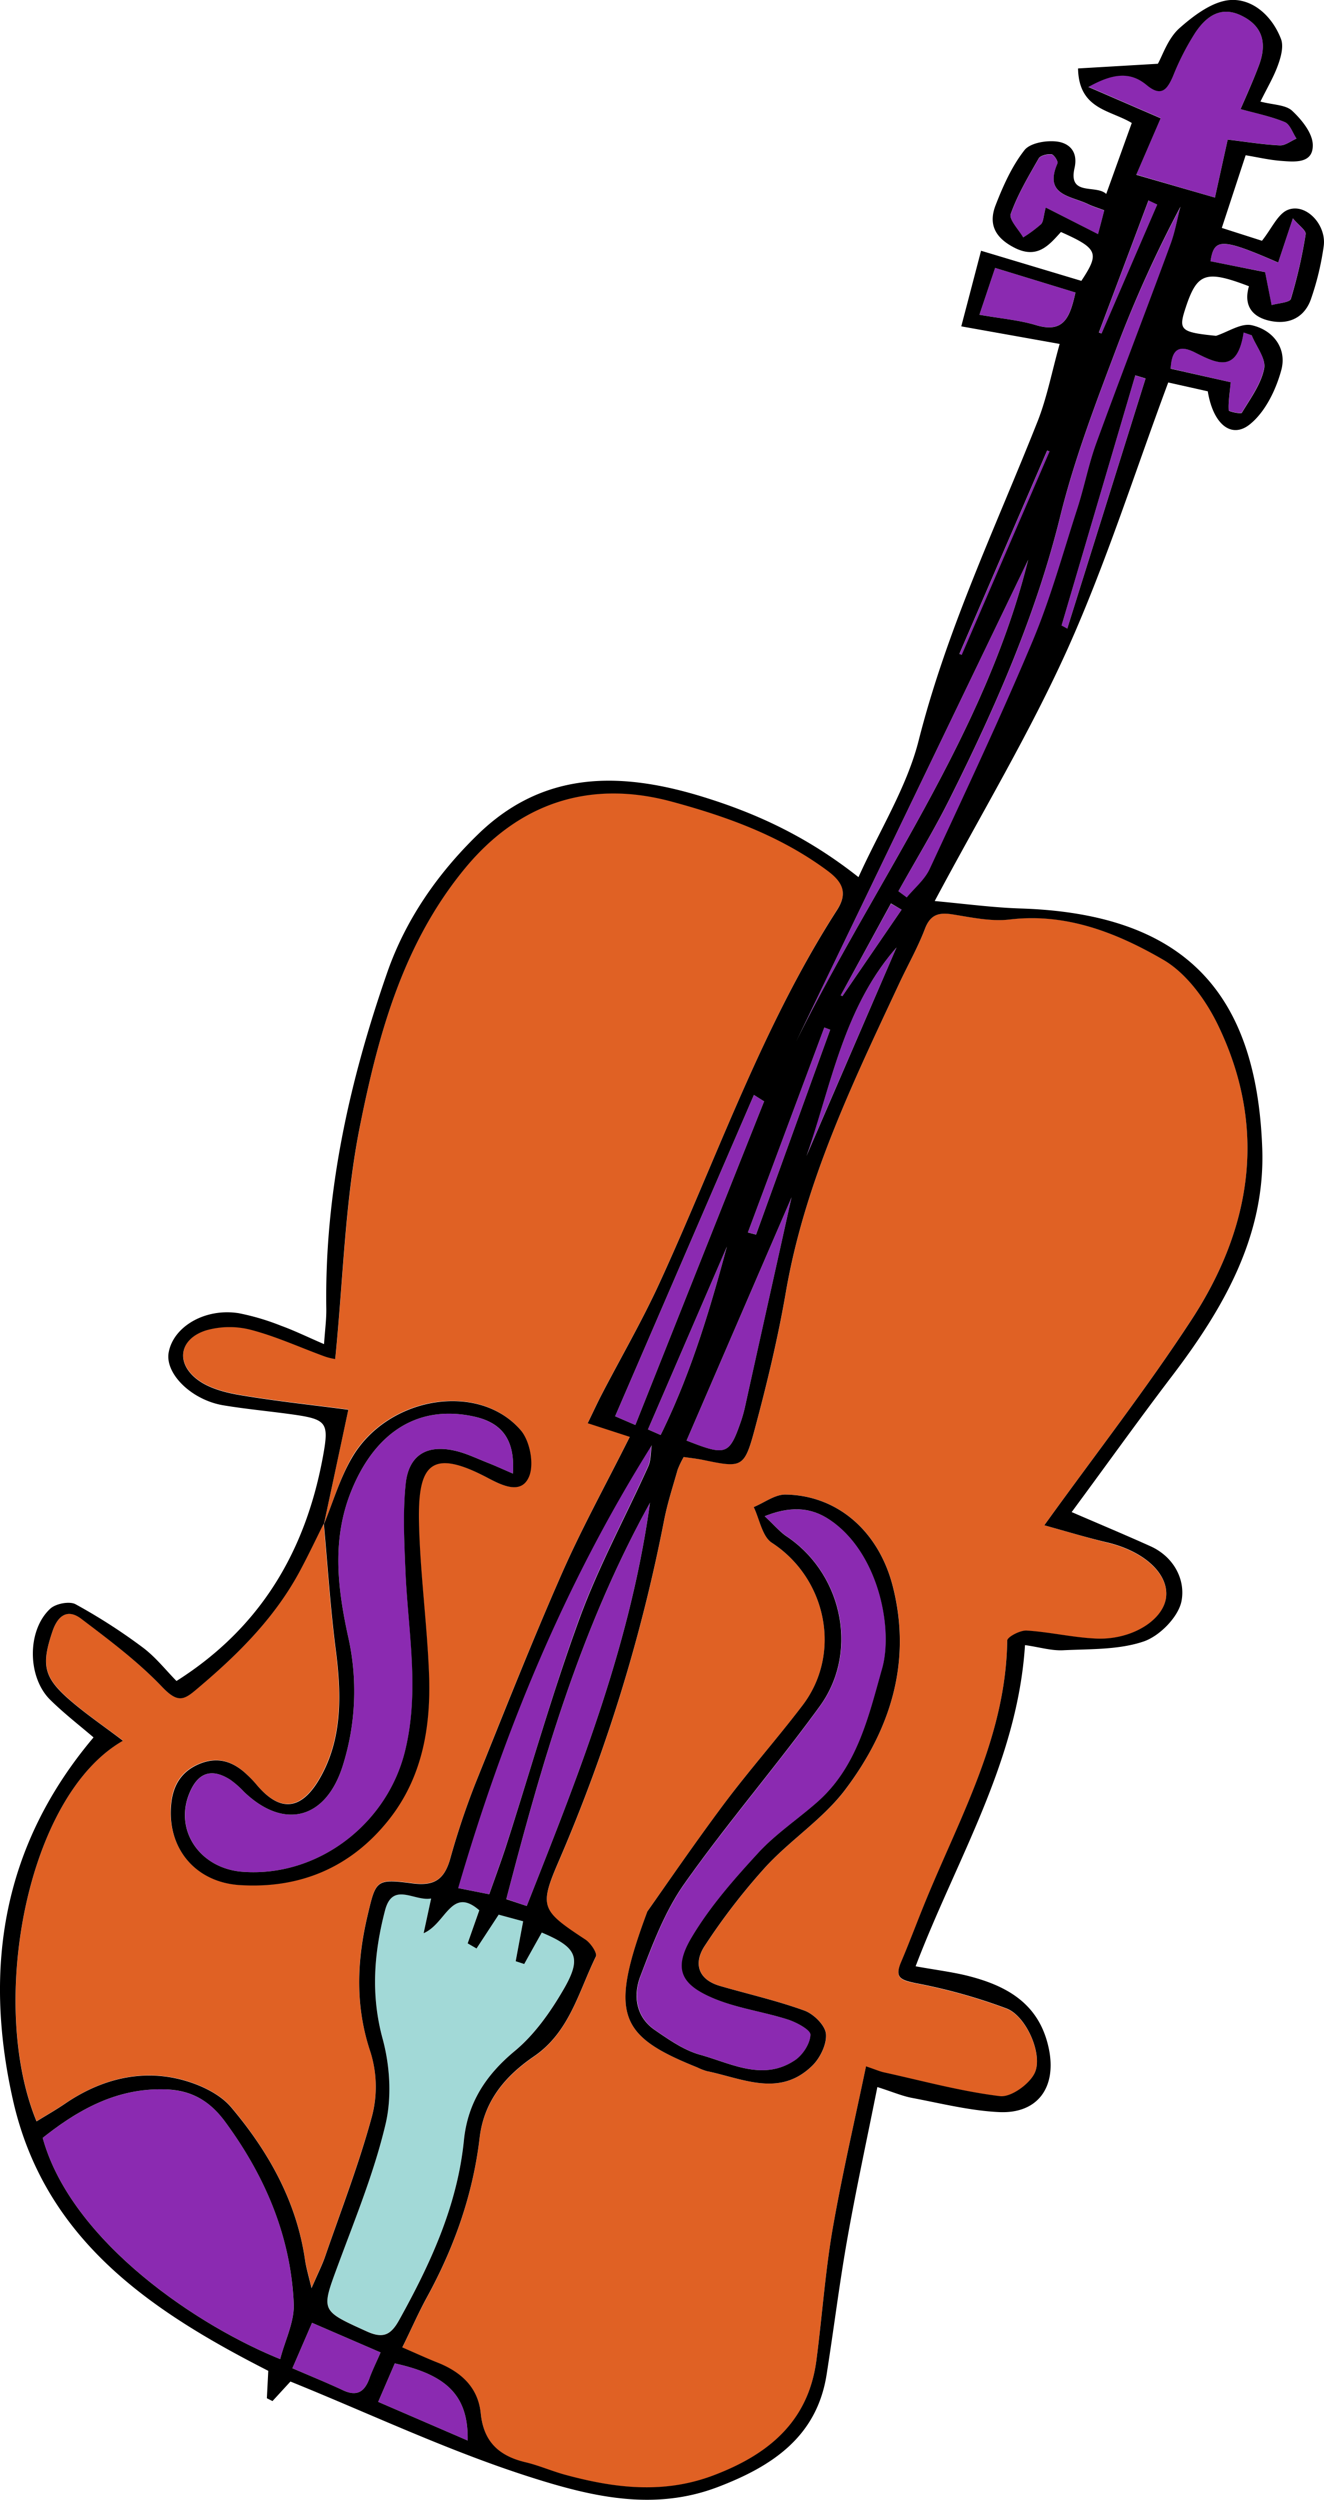 <svg id="Layer_1" data-name="Layer 1" xmlns="http://www.w3.org/2000/svg" viewBox="0 0 423.64 799.43"><defs><style>.cls-1{fill:#e06124;}.cls-2{fill:#a2d9d7;}.cls-3{fill:#8b2ab1;}</style></defs><path class="cls-1" d="M334.16,487.78c8,2.21,14.17,4.09,20.44,5.64,11.6,2.86,19.29,9.94,18.53,17.33s-11,13.86-22.41,13.34c-7.43-.33-14.79-2.1-22.22-2.56-2.09-.13-6.21,2.05-6.22,3.22-.39,29.91-14.55,55.43-25.59,82-2.88,6.91-5.46,13.94-8.39,20.83-2.11,5-.06,5.72,4.61,6.68a176.86,176.86,0,0,1,29.23,8.15c6.32,2.49,11.69,14.86,8.92,20.64-1.71,3.57-7.61,7.8-11.1,7.37-12.49-1.52-24.76-4.89-37.1-7.6-1.3-.28-2.54-.84-5.76-1.93-3.69,17.72-7.72,34.8-10.69,52.07-2.39,13.88-3.35,28-5.19,42-2.61,19.74-15.57,30.2-33.08,36.79-15.92,6-31.63,4-47.39-.27-4.28-1.17-8.4-3-12.71-4-8.34-2-13.3-6.49-14.21-15.56-.81-8.2-6.19-13.29-13.72-16.25-3.58-1.41-7.07-3-11.39-4.9,2.82-5.76,5.12-11,7.86-16,8.77-16,14.74-32.92,16.88-51,1.4-11.82,8.21-19.79,17.39-26.07,11.38-7.78,14.28-20.67,19.81-31.94.51-1-1.66-4.3-3.33-5.4-14.37-9.42-14.91-10.41-8.33-25.6a531.13,531.13,0,0,0,33.53-108.75c1.07-5.42,2.79-10.72,4.31-16.05a29,29,0,0,1,1.94-4.07c2.25.36,4.39.6,6.49,1,12.12,2.51,12.93,2.47,16.25-9.92,3.88-14.44,7.4-29,9.94-43.77,6.07-35.25,21.42-67,36.36-98.91,2.71-5.78,5.89-11.38,8.15-17.32,1.79-4.72,4.57-5.29,9-4.58,6,1,12.23,2.32,18.13,1.61,18.17-2.17,34.28,4.29,49.06,12.84,7.52,4.34,13.78,13,17.67,21.11,15.73,32.73,10.74,64.56-8.52,94C367,443.91,350.8,464.68,334.16,487.78Zm-127,123.5c-12.27,33-9.29,39.71,15.93,49.85a19.31,19.31,0,0,0,3.1,1.21c11.43,2.32,23.24,8.52,33.74-1.75,2.52-2.47,4.67-6.9,4.36-10.18-.27-2.74-3.93-6.35-6.88-7.42-8.8-3.19-18-5.27-27-7.88-7.27-2.1-8.47-7.48-4.88-12.87a203.56,203.56,0,0,1,19.57-25.33c8-8.67,18.39-15.33,25.39-24.63,14.27-19,21.28-40.43,15.29-64.58-4.42-17.77-17.55-29.47-34.39-29.74-3.38-.06-6.8,2.6-10.2,4,1.88,3.9,2.72,9.4,5.83,11.43,17.43,11.36,22.46,35.31,9.82,51.94-8,10.58-16.92,20.53-24.87,31.18C221.89,590,212.41,603.86,207.14,611.28Z"/><path class="cls-1" d="M103.62,487.53c2.52-11.8,5-23.6,7.85-36.78-11.94-1.57-23.35-2.77-34.64-4.68-4.73-.8-9.93-2.15-13.64-4.95-7.11-5.38-5.76-13.06,2.77-15.76a27.37,27.37,0,0,1,14.51-.13c8,2.11,15.65,5.63,23.47,8.48a18.89,18.89,0,0,0,3.33.81c2.58-25.61,3.15-50.95,8.1-75.41,5.86-29,13.81-57.75,33.49-81.57,17.32-21,40-28.33,66.1-21.27,17.84,4.82,34.87,11,49.83,22.1,4.5,3.35,6.75,6.84,3.09,12.53-24,37.36-38.45,79.31-56.85,119.36-5.55,12.08-12.25,23.63-18.39,35.44-1.5,2.89-2.86,5.85-4.57,9.35l13.46,4.37c-7.59,15.17-15.36,29.21-21.79,43.85-9.69,22.05-18.59,44.46-27.54,66.83A247.06,247.06,0,0,0,144,594.56c-1.83,6.45-5.07,8.56-12,7.66-11.81-1.55-11.71-1-14.45,10.54-3.44,14.59-3.94,28.8,1,43.41a37.1,37.1,0,0,1,.52,20.34c-4.13,15.22-9.86,30-15,44.94-1,2.77-2.3,5.4-4.39,10.23-1-4.48-1.75-6.7-2.08-9C94.93,703.93,85.81,687.93,74,673.88c-4.41-5.24-12.9-8.59-20-9.71-11.73-1.84-23.08,1.66-33.12,8.49-2.95,2-6.05,3.77-9.17,5.7-15.49-37.51-3.36-104,27.65-121.73-5.81-4.4-11.66-8.36-17-13-8.48-7.34-9.15-11.37-5.55-22,1.72-5.08,4.87-7.29,9.21-4,9,6.82,18.09,13.66,25.82,21.76,5.62,5.9,7.4,3.88,12.63-.57,12.56-10.69,23.83-22.13,31.62-36.75,2.6-4.89,5-9.91,7.45-14.87,1.24,13.47,2.1,27,3.83,40.38,1.69,13.17,2.11,26.41-3.68,38.34-5.06,10.42-12.22,16.16-21.85,4.53a35,35,0,0,0-2.89-3c-4.37-4.17-9.23-5.88-15.18-3.45-6.18,2.53-8.7,7.34-9.13,13.62-.92,13.55,8,24.26,22,25.15,19.19,1.21,35.45-5.58,47.55-20.72,10.95-13.71,13.67-30.1,13-47-.64-16-2.83-32-3.2-48.08-.43-18.72,3.75-24.17,22.28-14.27,4.32,2.3,10.57,5.37,13-.74,1.59-4,.17-11.29-2.73-14.66-13.47-15.65-42.61-10.79-54,8.81C108.74,472.81,106.56,480.39,103.62,487.53Z"/><path class="cls-2" d="M135.55,618.24c7.23-3.14,8.85-15.12,17.81-7.39l-3.72,10.58,2.83,1.64,7.09-10.82,7.83,2.12c-.86,4.58-1.62,8.68-2.38,12.77l2.72.89q2.82-5,5.62-10.06c11.15,4.7,12.9,7.94,7.09,18-4.19,7.25-9.3,14.54-15.65,19.82-9.34,7.75-15.15,16.67-16.35,28.63-2.1,20.89-10.66,39.4-20.7,57.45-2.66,4.78-5.09,6.07-10.42,3.65-14.79-6.73-14.66-6.39-9.16-21.24s11.52-29.54,15.15-44.82c2.07-8.7,1.47-18.87-.9-27.58-3.83-14-2.72-27.48.79-41,2.43-9.32,9.38-2.79,14.75-3.8C137.23,610.45,136.67,613.07,135.55,618.24Z"/><path class="cls-3" d="M13.66,683.69c11.75-9.33,24.13-16.09,39.52-15.5,8.08.32,14,3.68,18.84,10.27C84.86,695.85,93,715,94,736.63c.27,5.79-2.77,11.74-4.34,17.81C61.67,743.12,22.46,715.88,13.66,683.69Z"/><path class="cls-3" d="M388.75,63.19l-25.19-7.36,7.81-18.08-23.11-10c8.22-4.66,13.61-4.78,18.62-.62,4.67,3.88,6.57,1.52,8.46-2.86a81.86,81.86,0,0,1,7.18-14C386,5.3,390.58,1.7,397.27,5c7.09,3.49,8.09,9.25,5.52,16-1.77,4.69-3.88,9.25-5.83,13.87,4.73,1.32,9.6,2.28,14.11,4.14,1.7.7,2.54,3.47,3.78,5.29-1.8.77-3.63,2.27-5.38,2.18-5.44-.28-10.85-1.16-16.64-1.85Z"/><path class="cls-3" d="M168.55,609.54,162,607.29c11.35-43.44,23.52-86.13,46-126.8C201.63,526.52,185.05,567.74,168.55,609.54Z"/><path class="cls-3" d="M156.52,605.79l-10-2c14.53-49.77,34-97.16,61.93-141.61-.34,2.27-.2,4.76-1.1,6.77-7.28,16.16-15.83,31.84-21.92,48.43C176.83,541,170,565.29,162.27,589.27,160.52,594.73,158.5,600.12,156.52,605.79Z"/><path class="cls-3" d="M287.46,285c5.47-9.77,11.32-19.34,16.33-29.34,14.53-29.05,27.58-58.6,35.43-90.4,4.69-19,11.87-37.51,18.79-55.92a391.87,391.87,0,0,1,19.74-43.17c-1.05,4-1.77,8.11-3.19,12-7.89,21.34-16.07,42.57-23.86,63.94-2.46,6.74-3.81,13.89-6,20.74-4.59,14.2-8.56,28.69-14.33,42.4-10.31,24.52-21.66,48.6-32.87,72.73-1.59,3.43-4.85,6.08-7.33,9.1Z"/><path class="cls-3" d="M219.67,460.69l33.6-77.78c-4.81,21.67-9.83,44.28-14.86,66.88a44.13,44.13,0,0,1-1.33,4.79C233.33,465.33,232.35,465.73,219.67,460.69Z"/><path class="cls-3" d="M329,179c-14.64,58.89-52.21,107.09-77.59,161Z"/><path class="cls-3" d="M244.5,352.21,203.3,455.72l-6.49-2.8,44.41-102.78Z"/><path class="cls-3" d="M149.64,780.48,121,768.11l5.31-12.31C143,759.49,149.91,766.07,149.64,780.48Z"/><path class="cls-3" d="M99.84,742.82l21.94,9.48c-1.34,3.11-2.61,5.76-3.64,8.5-1.55,4.13-4,5.64-8.31,3.64-5.21-2.43-10.55-4.61-16.28-7.08Z"/><path class="cls-3" d="M313.38,100.66c1.79-5.33,3.23-9.66,5-15l25.72,7.87c-1.76,8-3.75,13.1-12.61,10.45C326.09,102.36,320.32,101.89,313.38,100.66Z"/><path class="cls-3" d="M334.61,66.36c-.76,2.87-.7,4.55-1.52,5.37A43.57,43.57,0,0,1,327.41,76c-1.44-2.55-4.65-5.73-4-7.53,2.2-6.19,5.64-12,8.93-17.72.56-1,2.77-1.5,4.12-1.36.78.09,2.2,2.3,1.92,2.93-4.49,10.23,4.34,10.34,9.75,13,1.47.72,3.06,1.19,5.22,2-.62,2.33-1.21,4.57-2,7.62Z"/><path class="cls-3" d="M393.8,122.24l-19.27-4.38c.34-5.28,1.9-8.12,7.66-5.25,6.7,3.33,13.64,7.21,15.7-6.33l2.58.88c1.48,3.57,4.65,7.48,4,10.63-1,5-4.4,9.61-7.14,14.17-.28.47-4.2-.39-4.22-.77C393,128.66,393.42,126.1,393.8,122.24Z"/><path class="cls-3" d="M404.78,87,387.3,83.57c1.14-7.47,3.59-7.45,21.65.4,1.41-4.25,2.8-8.42,4.7-14.13,1.9,2.26,4.31,3.89,4.11,5.09A156.5,156.5,0,0,1,413,95.59c-.36,1.18-4,1.35-6.18,2Z"/><path class="cls-3" d="M339.65,200.07l23.58-80,3.31,1q-12.53,40-25.06,80Z"/><path class="cls-3" d="M207.32,457.13l25.27-58.49c-5.53,20.68-11.73,41.11-21.2,60.28Z"/><path class="cls-3" d="M307,209.15l28.1-65.06.77.29-28.1,65.05Z"/><path class="cls-3" d="M286.86,303,258,369.68C266,347,269.83,322.34,286.86,303Z"/><path class="cls-3" d="M239.29,394.12l24.46-65.57,1.9.72Q253.79,362,241.93,394.81Z"/><path class="cls-3" d="M370.34,65.39l-17.81,41.24-.89-.31q7.94-21.12,15.88-42.25Z"/><path class="cls-3" d="M288.5,290.91l-18.95,27.66-.55-.26L285.07,289Z"/><path class="cls-3" d="M244.66,484.89c8.65-3.47,15.26-2.83,21.5,1.55,15.19,10.67,19.72,34.55,16.16,47.13-4.33,15.27-7.9,31.42-20.75,42.72-6.2,5.46-13.24,10.1-18.78,16.14-7.77,8.46-15.53,17.25-21.37,27.05s-3.75,15.06,6.84,19.54c7.55,3.2,16,4.28,23.84,6.8,2.83.9,7.37,3.35,7.29,4.9-.14,2.85-2.51,6.49-5,8.16-10.25,6.78-20.38,1-30.22-1.74-5.19-1.43-10-4.79-14.54-7.91-6.15-4.23-7-11.07-4.7-17.18,3.9-10.22,7.87-20.83,14.11-29.65,13.72-19.42,29.34-37.48,43.31-56.74,12.65-17.42,7.22-42.4-10.63-54.35C249.53,489.86,247.79,487.78,244.66,484.89Z"/><path class="cls-3" d="M164.11,471.25c-3.38-1.46-5.74-2.55-8.16-3.51-3.34-1.32-6.63-2.92-10.1-3.74-9.16-2.16-15.06,1.22-16,10.47-.95,9-.49,18.21-.11,27.31.8,19.56,4.79,39-.23,58.68-5.93,23.22-28.07,39.92-51.84,38.14-13.66-1-21.93-13.19-17.07-25.08,2.73-6.67,7.06-8.19,13.09-4.39A28.35,28.35,0,0,1,78,572.94c12.75,12.3,26.24,9,31.68-8.31a79.14,79.14,0,0,0,1.74-41.1c-3.48-15.88-5.36-31.57,1.23-47.35,7.69-18.45,21.4-27,38.91-23.2C160.62,455,164.86,460.37,164.11,471.25Z"/><path d="M274.69,280.51c6.81-15.07,15.46-28.76,19.25-43.68,9-35.51,24.67-68.3,38.05-102.05,3-7.59,4.54-15.76,7.07-24.79l-31.48-5.62c2.1-8,4.08-15.58,6.33-24.18L346,89.82c5.87-8.87,5.34-10.33-6.53-15.63-3.9,4.31-7.64,8.84-15.09,4.92-6.24-3.28-8.08-7.64-5.82-13.48,2.4-6.17,5.2-12.46,9.23-17.6,1.85-2.37,7.23-3.25,10.69-2.72s6.57,3,5.33,8.46c-2.05,9.1,6.89,5.15,10.15,8.26l8.17-22.7c-6.92-4.2-16.94-4.3-17.19-17.44l25.54-1.5c1.45-2.52,3.16-8,6.85-11.33C382,4.92,388.07.34,393.77,0c7.21-.4,13.34,5.24,16.11,12.47.89,2.33,0,5.69-.94,8.28-1.36,3.82-3.49,7.36-5.64,11.74,4.07,1.06,8,1,10.1,2.89,3.06,2.85,6.52,7.09,6.65,10.85.2,6.14-5.72,5.56-10.12,5.22-3.8-.29-7.57-1.17-11.36-1.8-2.59,7.9-5,15.23-7.63,23.24L403.79,77c3.15-3.94,5.07-8.62,8.32-9.9,5.75-2.25,12.4,4.79,11.43,11.66a88.83,88.83,0,0,1-4.09,16.94c-2,5.64-6.69,8.11-12.64,7-6.18-1.15-9-5-7.18-11.16-14-5.33-16.65-4.32-20.42,7.36-2.14,6.63-1.39,7.38,9.89,8.5,3.82-1.25,8-4.14,11.39-3.4,6.93,1.54,11.36,7.44,9.48,14.37-1.7,6.26-5.05,13.2-9.87,17.18-6,5-11.92.21-13.65-10.41l-12.65-2.83C363.11,151,354,179.85,341.74,207.21c-12.22,27.18-27.7,52.89-42.66,80.94,10.59,1,19,2.11,27.49,2.38,52.6,1.69,75.53,27,77.31,76.76,1,28-12.44,51.2-28.91,72.82-10.72,14.08-21,28.48-32.07,43.45,9.29,4,17.3,7.36,25.21,10.92,7.56,3.41,11.26,10.79,9.93,17.57-1,5.05-7,11.16-12.11,12.89-8,2.71-17.11,2.38-25.78,2.81-3.75.18-7.57-1-12.18-1.65-2.41,37.48-22,68.56-35,102.72,6.26,1.13,11.45,1.77,16.49,3,12.76,3.19,23.19,9,26.15,23.42,2.51,12.23-3.53,20.81-16,20.2-9.29-.45-18.51-2.78-27.72-4.52-3.19-.6-6.24-1.92-11.16-3.49-3.34,16.73-6.79,32.6-9.62,48.58-2.56,14.43-4.34,29-6.64,43.48-3.16,19.91-17.58,29.25-34.54,35.76-20.74,8-40.85,3.16-61-3.32-26.09-8.39-50.82-20.15-76-30.32l-5.74,6.25-1.8-.91c.14-2.78.29-5.56.45-8.76C48.3,739.05,14.13,716.3,4.09,671.34-5.37,629,.91,590,29.93,555.62c-4.38-3.76-9.37-7.6-13.84-12-7.38-7.24-7.49-22.26,0-29.17,1.76-1.62,6.15-2.47,8.1-1.41a181.31,181.31,0,0,1,21.44,13.78c4.15,3.09,7.45,7.32,10.84,10.76,27-17.08,41.37-41.64,46.89-71.93,1.95-10.68,1.24-11.75-9.61-13.29-7.41-1.05-14.88-1.71-22.26-2.94-10.22-1.7-18.73-10.12-17.52-16.89,1.49-8.34,11.75-14.31,22.49-12.56A76.76,76.76,0,0,1,90,424c4.15,1.5,8.15,3.46,13.68,5.85.31-4.56.78-7.94.73-11.32-.58-37.12,7.38-72.74,19.48-107.49,5.92-17,16.16-31.69,29-44.17,21.06-20.51,45.78-20.15,72.15-12C242.46,260.25,258.51,267.73,274.69,280.51ZM103.57,487.26c-2.48,5-4.86,10-7.46,14.87-7.79,14.62-19.06,26.06-31.62,36.75-5.23,4.45-7,6.47-12.63.57C44.13,531.35,35,524.51,26,517.69c-4.34-3.31-7.49-1.1-9.21,4-3.6,10.64-2.93,14.67,5.55,22,5.31,4.59,11.16,8.55,17,13-31,17.7-43.14,84.22-27.65,121.73,3.12-1.93,6.22-3.69,9.17-5.7,10-6.83,21.39-10.33,33.12-8.49,7.11,1.12,15.6,4.47,20,9.71,11.81,14,20.93,30,23.62,48.83.33,2.27,1,4.49,2.08,9,2.09-4.83,3.43-7.46,4.39-10.23,5.16-14.94,10.89-29.72,15-44.94a37.1,37.1,0,0,0-.52-20.34c-4.91-14.61-4.41-28.82-1-43.41,2.74-11.57,2.64-12.09,14.45-10.54,6.88.9,10.12-1.21,12-7.66a247.06,247.06,0,0,1,8.18-24.46c9-22.37,17.85-44.78,27.54-66.83,6.43-14.64,14.2-28.68,21.79-43.85l-13.46-4.37c1.71-3.5,3.07-6.46,4.57-9.35,6.14-11.81,12.84-23.36,18.39-35.44,18.4-40.05,32.81-82,56.85-119.36,3.66-5.69,1.41-9.18-3.09-12.53-15-11.12-32-17.28-49.83-22.1-26.1-7.06-48.78.3-66.1,21.27-19.68,23.82-27.63,52.6-33.49,81.57-5,24.46-5.52,49.8-8.1,75.41a18.89,18.89,0,0,1-3.33-.81c-7.82-2.85-15.46-6.37-23.47-8.48a27.37,27.37,0,0,0-14.51.13c-8.53,2.7-9.88,10.38-2.77,15.76,3.71,2.8,8.91,4.15,13.64,4.95,11.29,1.91,22.7,3.11,34.64,4.68-2.81,13.18-5.33,25-7.85,36.78Zm230.59.52C350.8,464.68,367,443.91,381.29,422c19.26-29.49,24.25-61.32,8.52-94-3.89-8.11-10.15-16.77-17.67-21.11-14.78-8.55-30.89-15-49.06-12.84-5.9.71-12.13-.65-18.13-1.61-4.41-.71-7.19-.14-9,4.58-2.26,5.94-5.44,11.54-8.15,17.32-14.94,31.93-30.29,63.66-36.36,98.91-2.54,14.73-6.06,29.33-9.94,43.77-3.32,12.39-4.13,12.43-16.25,9.92-2.1-.44-4.24-.68-6.49-1a29,29,0,0,0-1.94,4.07c-1.52,5.33-3.24,10.63-4.31,16.05A531.13,531.13,0,0,1,179,594.68c-6.58,15.19-6,16.18,8.33,25.6,1.67,1.1,3.84,4.35,3.33,5.4-5.53,11.27-8.43,24.16-19.81,31.94-9.18,6.28-16,14.25-17.39,26.07-2.14,18.12-8.11,35-16.88,51-2.74,5-5,10.22-7.86,16,4.32,1.87,7.81,3.49,11.39,4.9,7.53,3,12.91,8,13.72,16.25.91,9.07,5.87,13.55,14.21,15.56,4.31,1,8.43,2.83,12.71,4,15.76,4.29,31.47,6.26,47.39.27,17.51-6.59,30.47-17.05,33.08-36.79,1.84-14,2.8-28.11,5.19-42,3-17.27,7-34.35,10.69-52.07,3.22,1.09,4.46,1.65,5.76,1.93,12.34,2.71,24.61,6.08,37.1,7.6,3.49.43,9.39-3.8,11.1-7.37,2.77-5.78-2.6-18.15-8.92-20.64a176.86,176.86,0,0,0-29.23-8.15c-4.67-1-6.72-1.7-4.61-6.68,2.93-6.89,5.51-13.92,8.39-20.83,11-26.52,25.2-52,25.59-82,0-1.17,4.13-3.35,6.22-3.22,7.43.46,14.79,2.23,22.22,2.56,11.42.52,21.64-5.94,22.41-13.34s-6.93-14.47-18.53-17.33C348.33,491.87,342.13,490,334.16,487.78ZM135.55,618.24c1.12-5.17,1.68-7.79,2.4-11.11-5.37,1-12.32-5.52-14.75,3.8-3.51,13.48-4.62,26.91-.79,41,2.37,8.71,3,18.88.9,27.58-3.63,15.28-9.67,30-15.15,44.82s-5.63,14.51,9.16,21.24c5.33,2.42,7.76,1.13,10.42-3.65,10-18,18.6-36.56,20.7-57.45,1.2-12,7-20.88,16.35-28.63,6.35-5.28,11.46-12.57,15.65-19.82,5.81-10.07,4.06-13.31-7.09-18q-2.81,5-5.62,10.06l-2.72-.89c.76-4.09,1.52-8.19,2.38-12.77l-7.83-2.12-7.09,10.82-2.83-1.64,3.72-10.58C144.4,603.12,142.78,615.1,135.55,618.24ZM13.66,683.69c8.8,32.19,48,59.43,76,70.75,1.57-6.07,4.61-12,4.34-17.81-1-21.61-9.18-40.78-22-58.17-4.86-6.59-10.76-10-18.84-10.27C37.79,667.6,25.41,674.36,13.66,683.69ZM388.75,63.19l4.08-18.54c5.79.69,11.2,1.57,16.64,1.85,1.75.09,3.58-1.41,5.38-2.18-1.24-1.82-2.08-4.59-3.78-5.29-4.51-1.86-9.38-2.82-14.11-4.14,2-4.62,4.06-9.18,5.83-13.87,2.57-6.77,1.57-12.53-5.52-16-6.69-3.3-11.32.3-14.75,5.32a81.86,81.86,0,0,0-7.18,14c-1.89,4.38-3.79,6.74-8.46,2.86-5-4.16-10.4-4-18.62.62l23.11,10-7.81,18.08ZM168.55,609.54c16.5-41.8,33.08-83,39.44-129-22.49,40.67-34.66,83.36-46,126.8Zm-12-3.75c2-5.67,4-11.06,5.75-16.52,7.7-24,14.56-48.25,23.21-71.87,6.09-16.59,14.64-32.27,21.92-48.43.9-2,.76-4.5,1.1-6.77-27.91,44.45-47.4,91.84-61.93,141.61ZM287.46,285l2.68,2c2.48-3,5.74-5.67,7.33-9.1,11.21-24.13,22.56-48.21,32.87-72.73,5.77-13.71,9.74-28.2,14.33-42.4,2.22-6.85,3.57-14,6-20.74,7.79-21.37,16-42.6,23.86-63.94,1.42-3.85,2.14-8,3.19-12A391.87,391.87,0,0,0,358,109.3c-6.92,18.41-14.1,36.89-18.79,55.92-7.85,31.8-20.9,61.35-35.43,90.4C298.78,265.62,292.93,275.19,287.46,285ZM219.67,460.69c12.68,5,13.66,4.64,17.41-6.11a44.13,44.13,0,0,0,1.33-4.79c5-22.6,10.05-45.21,14.86-66.88ZM329,179l-77.59,161C276.82,286.05,314.39,237.85,329,179ZM244.5,352.21l-3.28-2.07L196.81,452.92l6.49,2.8ZM149.64,780.48c.27-14.41-6.68-21-23.33-24.68L121,768.11Zm-49.8-37.66-6.29,14.54c5.73,2.47,11.07,4.65,16.28,7.08,4.32,2,6.76.49,8.31-3.64,1-2.74,2.3-5.39,3.64-8.5ZM313.38,100.66c6.94,1.23,12.71,1.7,18.13,3.33,8.86,2.65,10.85-2.45,12.61-10.45L318.4,85.67C316.61,91,315.17,95.33,313.38,100.66Zm21.23-34.3,16.73,8.52c.8-3,1.39-5.29,2-7.62-2.16-.82-3.75-1.29-5.22-2-5.41-2.64-14.24-2.75-9.75-13,.28-.63-1.14-2.84-1.92-2.93-1.35-.14-3.56.38-4.12,1.36-3.29,5.75-6.73,11.53-8.93,17.72-.65,1.8,2.56,5,4,7.53a43.57,43.57,0,0,0,5.68-4.22C333.91,70.91,333.85,69.23,334.61,66.36Zm59.19,55.88c-.38,3.86-.82,6.42-.66,9,0,.38,3.94,1.24,4.22.77,2.74-4.56,6.15-9.15,7.14-14.17.62-3.15-2.55-7.06-4-10.63l-2.58-.88c-2.06,13.54-9,9.66-15.7,6.33-5.76-2.87-7.32,0-7.66,5.25Zm11-35.21,2.07,10.54c2.14-.63,5.82-.8,6.18-2a156.5,156.5,0,0,0,4.73-20.66c.2-1.2-2.21-2.83-4.11-5.09-1.9,5.71-3.29,9.88-4.7,14.13-18.06-7.85-20.51-7.87-21.65-.4Zm-65.13,113,1.83,1q12.54-40,25.06-80l-3.31-1ZM207.32,457.13l4.07,1.79c9.47-19.17,15.67-39.6,21.2-60.28Zm99.64-248,.77.28,28.1-65.05-.77-.29ZM286.86,303c-17,19.36-20.84,44-28.82,66.7Zm-47.57,91.14,2.64.69q11.85-32.78,23.72-65.54l-1.9-.72Zm131-328.73-2.82-1.32q-7.93,21.14-15.88,42.25l.89.31ZM288.5,290.91l-3.43-2L269,318.31l.55.26Z"/><path d="M207.14,611.28c5.27-7.42,14.75-21.31,24.81-34.77,8-10.65,16.83-20.6,24.87-31.18,12.64-16.63,7.61-40.58-9.82-51.94-3.11-2-3.95-7.53-5.83-11.43,3.4-1.4,6.82-4.06,10.2-4,16.84.27,30,12,34.39,29.74,6,24.15-1,45.62-15.29,64.58-7,9.3-17.41,16-25.39,24.63a203.56,203.56,0,0,0-19.57,25.33c-3.59,5.39-2.39,10.77,4.88,12.87,9,2.61,18.2,4.69,27,7.88,2.95,1.07,6.61,4.68,6.88,7.42.31,3.28-1.84,7.71-4.36,10.18-10.5,10.27-22.31,4.07-33.74,1.75a19.31,19.31,0,0,1-3.1-1.21C197.85,651,194.87,644.23,207.14,611.28Zm37.52-126.39c3.13,2.89,4.87,5,7,6.42,17.85,11.95,23.28,36.93,10.63,54.35-14,19.26-29.59,37.32-43.31,56.74-6.24,8.82-10.21,19.43-14.11,29.65-2.33,6.11-1.45,13,4.7,17.18,4.54,3.12,9.35,6.48,14.54,7.91,9.84,2.73,20,8.52,30.22,1.74,2.52-1.67,4.89-5.31,5-8.16.08-1.55-4.46-4-7.29-4.9-7.87-2.52-16.29-3.6-23.84-6.8-10.59-4.48-12.75-9.64-6.84-19.54s13.6-18.59,21.37-27.05c5.54-6,12.58-10.68,18.78-16.14,12.85-11.3,16.42-27.45,20.75-42.72,3.56-12.58-1-36.46-16.16-47.13C259.92,482.06,253.31,481.42,244.66,484.89Z"/><path d="M103.62,487.53c2.94-7.14,5.12-14.72,9-21.34,11.39-19.6,40.53-24.46,54-8.81,2.9,3.37,4.32,10.64,2.73,14.66-2.41,6.11-8.66,3-13,.74-18.53-9.9-22.71-4.45-22.28,14.27.37,16,2.56,32,3.2,48.08.67,16.93-2.05,33.32-13,47-12.1,15.14-28.36,21.93-47.55,20.72-14.08-.89-23-11.6-22-25.15.43-6.28,3-11.09,9.13-13.62,5.95-2.43,10.81-.72,15.18,3.45a35,35,0,0,1,2.89,3c9.63,11.63,16.79,5.89,21.85-4.53,5.79-11.93,5.37-25.17,3.68-38.34-1.73-13.4-2.59-26.91-3.83-40.38A2.61,2.61,0,0,1,103.62,487.53Zm60.49-16.28c.75-10.88-3.49-16.3-12.55-18.27-17.51-3.8-31.22,4.75-38.91,23.2-6.59,15.78-4.71,31.47-1.23,47.35a79.14,79.14,0,0,1-1.74,41.1c-5.44,17.31-18.93,20.61-31.68,8.31a28.35,28.35,0,0,0-4.34-3.81c-6-3.8-10.36-2.28-13.09,4.39C55.71,585.41,64,597.57,77.64,598.6c23.77,1.78,45.91-14.92,51.84-38.14,5-19.66,1-39.12.23-58.68-.38-9.1-.84-18.3.11-27.31,1-9.25,6.87-12.63,16-10.47,3.47.82,6.76,2.42,10.1,3.74C158.37,468.7,160.73,469.79,164.11,471.25Z"/></svg>